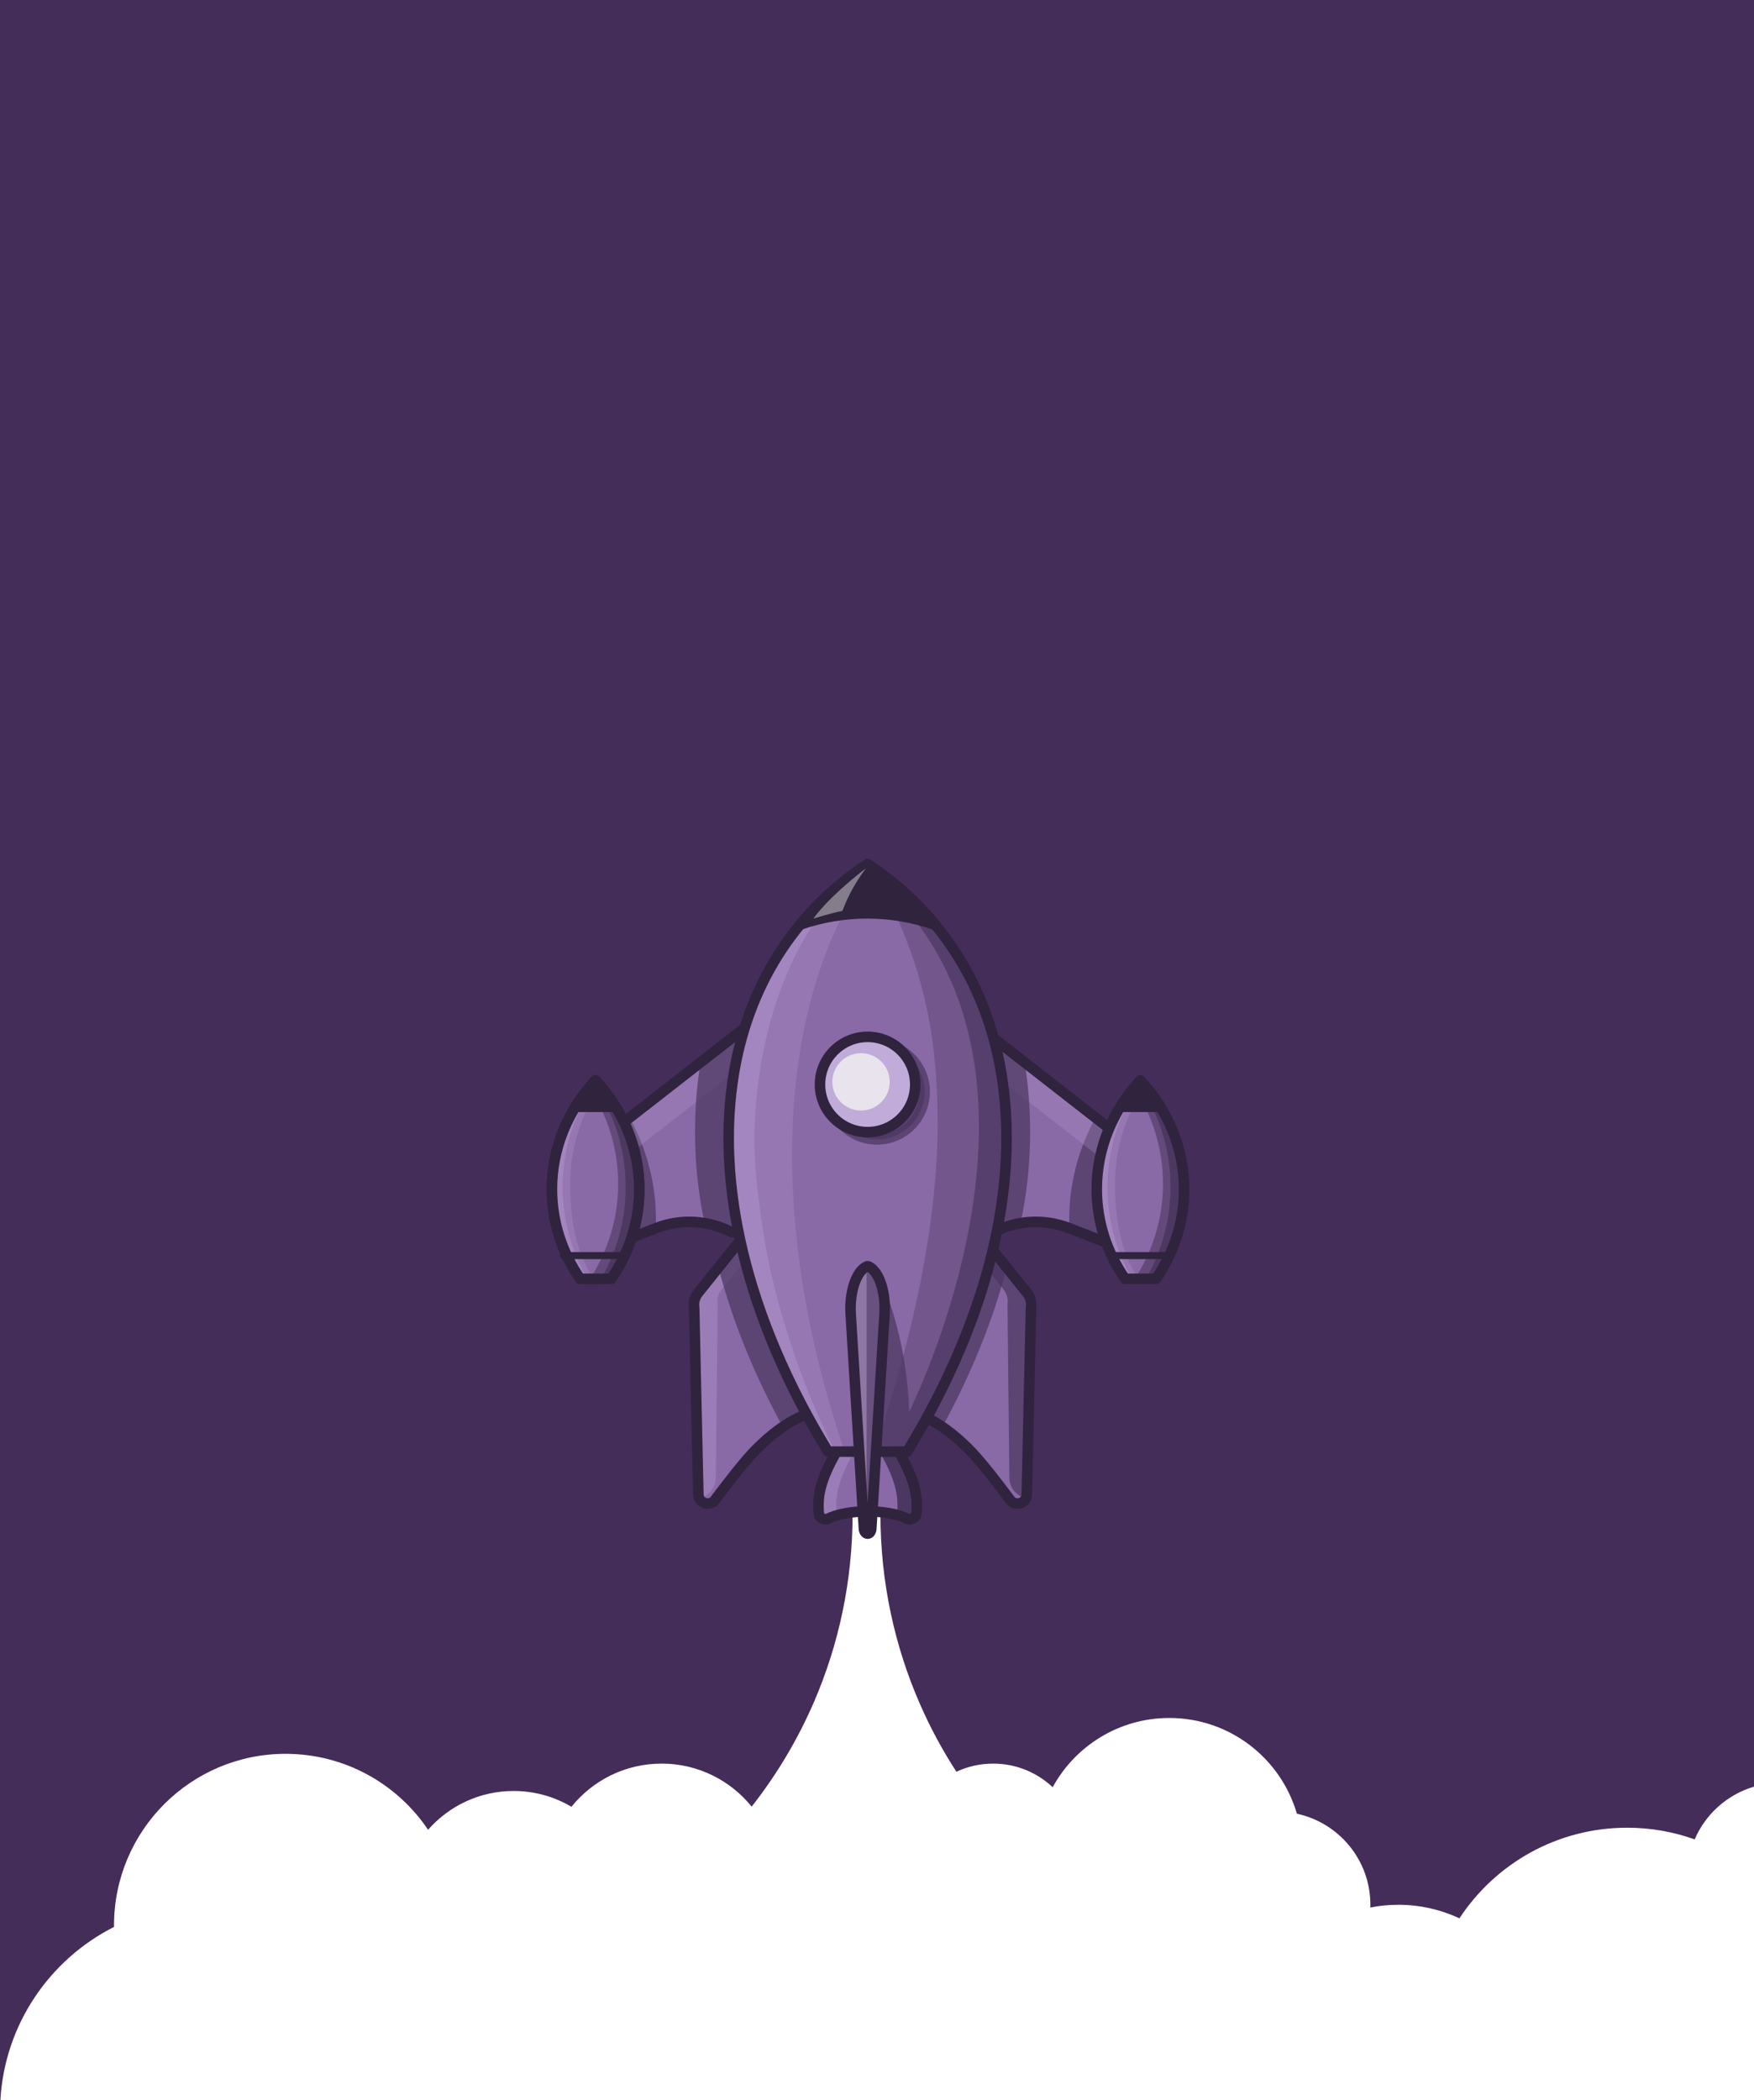 <svg width="375" height="449" viewBox="0 0 375 449" fill="none" xmlns="http://www.w3.org/2000/svg">
<rect x="0" y="0" width="375" height="449" fill="#808080" stroke="none"/>
<path d="M183.774 319.814C180.255 320.256 177.429 325.196 176.923 329.305C176.776 330.486 176.702 331.675 176.701 332.865C176.709 336.758 177.515 340.46 179.033 344.251C180.546 347.96 182.772 351.758 185.493 353.937C188.213 351.758 190.439 347.96 191.952 344.251C193.471 340.46 194.276 336.758 194.285 332.865C194.285 331.677 194.209 330.497 194.063 329.304C193.557 325.196 190.731 320.256 187.211 319.813C186.069 319.687 184.917 319.687 183.774 319.814Z" stroke="#30233D" stroke-width="2.25" stroke-miterlimit="10" stroke-linecap="round" stroke-linejoin="round"/>
<path d="M183.774 319.814C180.255 320.256 177.429 325.196 176.923 329.305C176.776 330.486 176.702 331.675 176.701 332.865C176.709 336.758 177.515 340.46 179.033 344.251C180.546 347.96 182.772 351.758 185.493 353.937C188.213 351.758 190.439 347.96 191.952 344.251C193.471 340.46 194.276 336.758 194.285 332.865C194.285 331.677 194.209 330.497 194.063 329.304C193.557 325.196 190.731 320.256 187.211 319.813C186.069 319.687 184.917 319.687 183.774 319.814Z" fill="#8969A6"/>
<path d="M201.213 343.325C201.198 350.315 199.758 356.964 197.043 363.77C196.95 364.003 196.852 364.235 196.755 364.468C194.058 370.903 190.188 377.383 185.493 381.159C180.66 377.274 176.703 370.528 174 363.913C173.978 363.866 173.958 363.818 173.94 363.77C171.225 356.964 169.785 350.315 169.77 343.325C169.77 341.192 169.905 339.073 170.167 336.932C171.063 329.638 176.01 320.889 182.205 319.925C182.276 319.91 182.347 319.899 182.418 319.892C184.377 319.673 186.353 319.664 188.313 319.865C188.396 319.873 188.482 319.88 188.565 319.892C194.857 320.683 199.912 329.555 200.816 336.932C201.078 339.073 201.213 341.192 201.213 343.325Z" fill="#D2BDE5"/>
<path d="M201.213 343.325C201.198 350.315 199.758 356.964 197.043 363.77C196.95 364.003 196.852 364.235 196.755 364.468C194.058 370.903 190.188 377.383 185.493 381.159C180.66 377.274 176.703 370.528 174 363.913C173.978 363.866 173.958 363.818 173.94 363.77C171.225 356.964 169.785 350.315 169.77 343.325C169.77 341.192 169.905 339.073 170.167 336.932C171.063 329.638 176.01 320.889 182.205 319.925C182.276 319.91 182.347 319.899 182.418 319.892C184.377 319.673 186.353 319.664 188.313 319.865C188.396 319.873 188.482 319.88 188.565 319.892C194.857 320.683 199.912 329.555 200.816 336.932C201.078 339.073 201.213 341.192 201.213 343.325Z" stroke="#30233D" stroke-width="2.25" stroke-miterlimit="10" stroke-linecap="round" stroke-linejoin="round"/>
<path d="M0 -1H375V449H0V-1Z" fill="#442D59"/>
<path d="M375 381.967C369.284 383.648 364.636 387.822 362.316 393.233C357.805 391.62 352.946 390.739 347.88 390.739C332.879 390.739 319.679 398.446 312.02 410.116C307.927 408.2 303.464 407.209 298.945 407.214C296.901 407.214 294.905 407.418 292.971 407.797C292.976 407.602 292.985 407.409 292.985 407.214C292.985 397.658 286.252 389.677 277.273 387.748C273.838 375.924 262.932 367.278 250 367.278C239.241 367.278 229.881 373.261 225.06 382.08C221.734 378.955 217.264 377.034 212.341 377.034C209.528 377.034 206.866 377.656 204.477 378.774C201.521 374.221 198.939 369.437 196.756 364.467C191.277 352.01 188.236 338.236 188.236 323.75C188.236 322.449 188.262 321.155 188.314 319.865C188.943 303.102 193.652 287.383 201.472 273.669H169.042C176.872 287.4 181.583 303.139 182.206 319.925C182.255 321.192 182.277 322.467 182.277 323.75C182.277 338.019 179.326 351.597 174.001 363.912C170.545 371.892 166.076 379.394 160.703 386.232C156.169 380.622 149.228 377.034 141.451 377.034C133.658 377.034 126.71 380.635 122.173 386.263C118.431 384.048 114.16 382.881 109.81 382.886C102.519 382.886 95.981 386.099 91.522 391.18C84.935 381.387 73.751 374.943 61.06 374.943C40.8 374.943 24.376 391.367 24.376 411.628C24.376 411.735 24.379 411.842 24.38 411.949C10.633 418.89 0.998 432.778 0.079 449H375V381.967Z" fill="white"/>
<path d="M140.259 262.554L128.035 267.298V244.07L165.582 214.797V258.707L156.517 263.47C151.658 260.929 145.772 260.415 140.259 262.554Z" fill="#8969A6"/>
<path d="M124.043 273.395C120.228 267.852 118.011 261.298 118.004 254.266C117.994 245.387 121.498 237.256 127.313 230.964C133.142 237.243 136.663 245.367 136.672 254.246C136.68 261.277 134.477 267.836 130.675 273.388L124.043 273.395Z" fill="#8969A6"/>
<path opacity="0.72" d="M128.035 267.298L140.201 262.577C140.337 259.29 140.112 255.999 139.528 252.762C138.654 247.919 136.991 243.252 134.605 238.948L128.035 244.07V267.298Z" fill="#4C3760"/>
<path opacity="0.23" d="M129.589 250.602L165.582 222.539V214.797L128.035 244.071V267.299L129.589 266.696V250.602Z" fill="#C0A5DB"/>
<path opacity="0.72" d="M150.654 261.494C152.7 261.842 154.678 262.509 156.517 263.47L165.582 258.708V214.797L149.774 227.122C149.004 231.876 148.595 236.859 148.595 241.994C148.595 248.824 149.321 255.383 150.654 261.494Z" fill="#4C3760"/>
<path d="M140.259 262.554L128.035 267.298V244.07L165.582 214.797V258.707L156.517 263.47C151.658 260.929 145.772 260.415 140.259 262.554Z" stroke="#30233D" stroke-width="2.25" stroke-miterlimit="10" stroke-linecap="round" stroke-linejoin="round"/>
<path d="M124.043 273.395C120.228 267.852 118.011 261.298 118.004 254.266C117.994 245.387 121.498 237.256 127.313 230.964C133.142 237.243 136.663 245.367 136.672 254.246C136.68 261.277 134.477 267.836 130.675 273.388L124.043 273.395Z" fill="#8969A6"/>
<path opacity="0.23" d="M126.761 230.964C127.216 231.46 127.658 231.968 128.086 232.488C124.171 238.507 121.918 245.533 121.91 253.042C121.902 260.464 123.04 267.414 126.859 273.393L123.399 273.388C119.596 267.836 117.394 261.278 117.401 254.246C117.411 245.367 120.932 237.243 126.761 230.964Z" fill="#C0A5DB"/>
<path opacity="0.32" d="M126.761 230.964C126.916 231.132 127.063 231.307 127.215 231.477C122.833 237.948 120.298 245.574 120.29 253.743C120.282 260.833 122.188 267.512 125.546 273.391L123.399 273.388C119.596 267.836 117.394 261.278 117.401 254.246C117.411 245.367 120.932 237.243 126.761 230.964Z" fill="#C0A5DB"/>
<path opacity="0.37" d="M136.672 254.246C136.663 245.367 133.142 237.243 127.313 230.964C126.858 231.46 126.416 231.968 125.988 232.488C129.903 238.507 132.156 245.533 132.164 253.042C132.172 260.464 129.979 267.414 126.161 273.393L130.675 273.388C134.478 267.836 136.68 261.277 136.672 254.246Z" fill="#4C3760"/>
<path opacity="0.72" d="M136.671 254.246C136.661 245.367 133.141 237.243 127.312 230.964C127.157 231.132 127.01 231.307 126.857 231.477C131.24 237.948 133.774 245.574 133.783 253.743C133.791 260.833 131.885 267.512 128.526 273.391L130.674 273.388C134.476 267.836 136.679 261.277 136.671 254.246Z" fill="#4C3760"/>
<path opacity="0.37" d="M127.313 230.964C126.858 231.46 126.416 231.968 125.988 232.488C129.903 238.507 132.156 245.533 132.164 253.042C132.172 260.464 129.979 267.414 126.161 273.393L130.675 273.388C134.478 267.836 136.68 261.278 136.672 254.246C136.663 245.367 133.142 237.243 127.313 230.964Z" fill="#4C3760"/>
<path opacity="0.72" d="M127.312 230.964C127.157 231.132 127.01 231.307 126.857 231.477C131.24 237.948 133.774 245.574 133.783 253.743C133.791 260.833 131.885 267.512 128.526 273.391L130.674 273.388C134.476 267.836 136.679 261.278 136.671 254.246C136.662 245.367 133.141 237.243 127.312 230.964Z" fill="#4C3760"/>
<path d="M131.583 237.736C130.199 235.295 128.535 233.023 126.624 230.967C124.718 233.027 123.059 235.302 121.68 237.747L131.583 237.736Z" fill="#30233D"/>
<path d="M124.043 273.395C120.228 267.852 118.011 261.298 118.004 254.266C117.994 245.387 121.498 237.256 127.313 230.964C133.142 237.243 136.663 245.367 136.672 254.246C136.68 261.277 134.477 267.836 130.675 273.388L124.043 273.395Z" stroke="#30233D" stroke-width="2.25" stroke-miterlimit="10" stroke-linecap="round" stroke-linejoin="round"/>
<path d="M172.754 302.329C172.754 302.329 168.201 303.311 161.691 309.821C159.315 312.196 155.599 317.002 152.881 320.64C151.752 322.152 149.35 321.384 149.307 319.497L148.414 279.568C148.324 279.012 148.352 278.443 148.496 277.897C148.64 277.352 148.897 276.844 149.25 276.404L159.057 264.186L172.754 302.329Z" fill="#8969A6"/>
<path opacity="0.32" d="M149.255 320.287C150.295 320.14 151.248 319.624 151.941 318.834C152.634 318.045 153.022 317.033 153.033 315.982L153.437 278.853C153.347 278.297 153.375 277.727 153.519 277.182C153.663 276.637 153.92 276.128 154.273 275.689L160.432 268.016L159.057 264.187L149.25 276.404C148.897 276.844 148.64 277.353 148.496 277.898C148.352 278.443 148.324 279.012 148.414 279.569L149.255 320.287Z" fill="#C0A5DB"/>
<path opacity="0.72" d="M172.755 302.33L159.057 264.187L153.607 270.977C156.526 282.239 161.138 293.662 167.362 305.05C170.692 302.777 172.755 302.33 172.755 302.33Z" fill="#4C3760"/>
<path d="M172.754 302.329C172.754 302.329 168.201 303.311 161.691 309.821C159.315 312.196 155.599 317.002 152.881 320.64C151.752 322.152 149.35 321.384 149.307 319.497L148.414 279.568C148.324 279.012 148.352 278.443 148.496 277.897C148.64 277.352 148.897 276.844 149.25 276.404L159.057 264.186L172.754 302.329Z" stroke="#30233D" stroke-width="2.25" stroke-miterlimit="10" stroke-linecap="round" stroke-linejoin="round"/>
<path d="M120.504 268.437L132.826 268.424" stroke="#30233D" stroke-width="1.5" stroke-miterlimit="10" stroke-linecap="round" stroke-linejoin="round"/>
<path d="M124.043 273.395C120.228 267.852 118.011 261.298 118.004 254.266C117.994 245.387 121.498 237.256 127.313 230.964C133.142 237.243 136.663 245.367 136.672 254.246C136.68 261.277 134.477 267.836 130.675 273.388L124.043 273.395Z" fill="#8969A6"/>
<path d="M124.043 273.395C120.228 267.852 118.011 261.298 118.004 254.266C117.994 245.387 121.498 237.256 127.313 230.964C133.142 237.243 136.663 245.367 136.672 254.246C136.68 261.277 134.477 267.836 130.675 273.388L124.043 273.395Z" fill="#8969A6"/>
<path opacity="0.23" d="M126.761 230.964C127.216 231.46 127.658 231.968 128.086 232.488C124.171 238.507 121.918 245.533 121.91 253.042C121.902 260.464 123.04 267.414 126.859 273.393L123.399 273.388C119.596 267.836 117.394 261.278 117.401 254.246C117.411 245.367 120.932 237.243 126.761 230.964Z" fill="#C0A5DB"/>
<path opacity="0.32" d="M126.761 230.964C126.916 231.132 127.063 231.307 127.215 231.477C122.833 237.948 120.298 245.574 120.29 253.743C120.282 260.833 122.188 267.512 125.546 273.391L123.399 273.388C119.596 267.836 117.394 261.278 117.401 254.246C117.411 245.367 120.932 237.243 126.761 230.964Z" fill="#C0A5DB"/>
<path opacity="0.37" d="M136.672 254.246C136.663 245.367 133.142 237.243 127.313 230.964C126.858 231.46 126.416 231.968 125.988 232.488C129.903 238.507 132.156 245.533 132.164 253.042C132.172 260.464 129.979 267.414 126.161 273.393L130.675 273.388C134.478 267.836 136.68 261.277 136.672 254.246Z" fill="#4C3760"/>
<path opacity="0.72" d="M136.671 254.246C136.661 245.367 133.141 237.243 127.312 230.964C127.157 231.132 127.01 231.307 126.857 231.477C131.24 237.948 133.774 245.574 133.783 253.743C133.791 260.833 131.885 267.512 128.526 273.391L130.674 273.388C134.476 267.836 136.679 261.277 136.671 254.246Z" fill="#4C3760"/>
<path opacity="0.37" d="M127.313 230.964C126.858 231.46 126.416 231.968 125.988 232.488C129.903 238.507 132.156 245.533 132.164 253.042C132.172 260.464 129.979 267.414 126.161 273.393L130.675 273.388C134.478 267.836 136.68 261.278 136.672 254.246C136.663 245.367 133.142 237.243 127.313 230.964Z" fill="#4C3760"/>
<path opacity="0.72" d="M127.312 230.964C127.157 231.132 127.01 231.307 126.857 231.477C131.24 237.948 133.774 245.574 133.783 253.743C133.791 260.833 131.885 267.512 128.526 273.391L130.674 273.388C134.476 267.836 136.679 261.278 136.671 254.246C136.662 245.367 133.141 237.243 127.312 230.964Z" fill="#4C3760"/>
<path d="M132.272 237.733C130.887 235.292 129.223 233.02 127.313 230.964C125.406 233.024 123.747 235.3 122.368 237.744L132.272 237.733Z" fill="#30233D"/>
<path d="M124.043 273.395C120.228 267.852 118.011 261.298 118.004 254.266C117.994 245.387 121.498 237.256 127.313 230.964C133.142 237.243 136.663 245.367 136.672 254.246C136.68 261.277 134.477 267.836 130.675 273.388L124.043 273.395Z" stroke="#30233D" stroke-width="2.25" stroke-miterlimit="10" stroke-linecap="round" stroke-linejoin="round"/>
<path d="M120.504 268.437L132.826 268.424" stroke="#30233D" stroke-width="1.5" stroke-miterlimit="10" stroke-linecap="round" stroke-linejoin="round"/>
<path d="M228.576 262.554L240.8 267.298V244.07L203.253 214.797V258.707L212.318 263.47C217.177 260.929 223.063 260.415 228.576 262.554Z" fill="#8969A6"/>
<path opacity="0.72" d="M240.8 267.298L228.634 262.577C228.498 259.29 228.724 255.999 229.307 252.762C230.181 247.919 231.844 243.252 234.231 238.948L240.8 244.07V267.298Z" fill="#4C3760"/>
<path opacity="0.23" d="M239.246 250.602L203.253 222.539V214.797L240.8 244.071V267.299L239.246 266.696V250.602Z" fill="#C0A5DB"/>
<path opacity="0.72" d="M218.181 261.494C216.135 261.842 214.157 262.509 212.318 263.47L203.253 258.708V214.797L219.061 227.122C219.831 231.876 220.24 236.859 220.24 241.994C220.24 248.824 219.514 255.383 218.181 261.494Z" fill="#4C3760"/>
<path d="M228.576 262.554L240.8 267.298V244.07L203.253 214.797V258.707L212.318 263.47C217.177 260.929 223.063 260.415 228.576 262.554Z" stroke="#30233D" stroke-width="2.25" stroke-miterlimit="10" stroke-linecap="round" stroke-linejoin="round"/>
<path d="M196.081 302.329C196.081 302.329 200.635 303.311 207.145 309.821C209.52 312.196 213.237 317.002 215.954 320.64C217.083 322.152 219.486 321.384 219.528 319.497L220.422 279.568C220.511 279.012 220.483 278.443 220.339 277.897C220.195 277.352 219.939 276.844 219.586 276.404L209.779 264.186L196.081 302.329Z" fill="#8969A6"/>
<path opacity="0.72" d="M219.58 320.287C218.54 320.14 217.587 319.624 216.894 318.834C216.201 318.045 215.814 317.033 215.802 315.982L215.398 278.853C215.488 278.297 215.46 277.727 215.316 277.182C215.172 276.637 214.915 276.128 214.562 275.689L208.403 268.016L209.778 264.187L219.585 276.404C219.938 276.844 220.195 277.353 220.339 277.898C220.483 278.443 220.511 279.012 220.421 279.569L219.58 320.287Z" fill="#4C3760"/>
<path opacity="0.72" d="M196.081 302.33L209.779 264.187L215.229 270.977C212.31 282.239 207.698 293.662 201.474 305.05C198.144 302.777 196.081 302.33 196.081 302.33Z" fill="#4C3760"/>
<path d="M196.081 302.329C196.081 302.329 200.635 303.311 207.145 309.821C209.52 312.196 213.237 317.002 215.954 320.64C217.083 322.152 219.486 321.384 219.528 319.497L220.422 279.568C220.511 279.012 220.483 278.443 220.339 277.897C220.195 277.352 219.939 276.844 219.586 276.404L209.779 264.186L196.081 302.329Z" stroke="#30233D" stroke-width="2.25" stroke-miterlimit="10" stroke-linecap="round" stroke-linejoin="round"/>
<path d="M195.9 323.806C196.33 319.352 195.71 315.149 188.219 304.063C186.969 302.282 184.014 302.282 182.764 304.063C175.273 315.15 174.653 319.353 175.084 323.806C175.165 324.372 176.187 324.992 176.815 324.766C181.132 322.562 189.852 322.562 194.169 324.766C194.797 324.992 195.819 324.372 195.9 323.806Z" fill="#8969A6"/>
<g opacity="0.32">
<path d="M178.886 323.806C178.456 319.352 179.075 315.149 186.567 304.063C186.789 303.749 187.07 303.481 187.394 303.273C185.956 302.342 183.789 302.604 182.765 304.063C175.274 315.15 174.654 319.353 175.085 323.806C175.166 324.372 176.188 324.991 176.816 324.766C177.437 324.448 178.152 324.178 178.929 323.953C178.909 323.906 178.894 323.856 178.886 323.806ZM187.393 323.176C189.982 323.35 192.432 323.879 194.17 324.766C194.743 324.972 195.644 324.472 195.857 323.953C193.406 323.241 190.313 322.981 187.393 323.176Z" fill="#C0A5DB"/>
</g>
<path d="M184.105 304.063C184.005 303.923 183.892 303.792 183.769 303.671C185.15 302.298 187.737 302.425 188.887 304.063C196.378 315.149 196.997 319.352 196.567 323.805C196.486 324.371 195.464 324.991 194.836 324.765C193.975 324.326 192.936 323.975 191.794 323.711C192.206 319.292 191.543 315.071 184.105 304.063Z" fill="#4C3760"/>
<path d="M195.9 323.806C196.33 319.352 195.71 315.149 188.219 304.063C186.969 302.282 184.014 302.282 182.764 304.063C175.273 315.15 174.653 319.353 175.084 323.806C175.165 324.372 176.187 324.992 176.815 324.766C181.132 322.562 189.852 322.562 194.169 324.766C194.797 324.992 195.819 324.372 195.9 323.806Z" stroke="#30233D" stroke-width="2.25" stroke-miterlimit="10" stroke-linecap="round" stroke-linejoin="round"/>
<path d="M193.946 310.334C211.598 281.414 218.029 253.022 214.063 229.363C210.616 208.804 199.531 193.993 185.492 184.748C171.454 193.993 160.369 208.804 156.922 229.363C152.956 253.022 159.387 281.414 177.039 310.334H193.946Z" fill="#8969A6"/>
<path opacity="0.23" d="M170.34 229.762C172.577 211.159 178.45 196.374 186.319 185.307C186.043 185.12 185.769 184.931 185.491 184.748C171.453 193.993 160.368 208.804 156.921 229.363C152.955 253.022 159.386 281.414 177.038 310.335H180.607C170.76 281.461 167.467 253.656 170.34 229.762Z" fill="#C0A5DB"/>
<path opacity="0.37" d="M214.062 229.364C210.64 208.957 199.692 194.216 185.801 184.957C189.284 190.572 192.183 196.529 194.454 202.735C199.506 216.557 200.076 227.98 200.375 235.126C201.724 267.344 189.403 302.966 186.784 310.335H193.946C211.598 281.415 218.029 253.023 214.062 229.364Z" fill="#4C3760"/>
<path opacity="0.72" d="M214.062 229.363C210.615 208.804 199.53 193.993 185.492 184.748C185.132 184.986 184.774 185.228 184.418 185.474C189.759 189.65 193.791 194.084 196.875 198.375C224.466 236.774 197.996 294.278 194.375 301.875C194.188 295.54 193.266 289.247 191.625 283.125C190.523 279.02 189.103 275.008 187.375 271.125L185.705 309.257H190.371C190.25 309.616 190.133 309.975 190.01 310.335H193.946C211.598 281.414 218.029 253.022 214.062 229.363Z" fill="#4C3760"/>
<path opacity="0.32" d="M161.625 235.875C162.156 229.864 164.092 210.387 176.125 194.375C178.026 191.845 180.894 188.45 180.667 188.247C180.346 187.961 173.744 193.908 169.04 200.252C163.16 208.182 158.848 217.874 156.922 229.363C152.956 253.022 159.387 281.414 177.039 310.334H178.564C173.721 300.694 170.521 292.013 168.375 285.125C166.94 280.519 164.432 272.349 162.875 261.375C161.833 254.028 160.717 246.164 161.625 235.875Z" fill="#C0A5DB"/>
<path opacity="0.72" d="M187.5 243.586C193.124 243.586 197.683 239.027 197.683 233.403C197.683 227.78 193.124 223.221 187.5 223.221C181.876 223.221 177.317 227.78 177.317 233.403C177.317 239.027 181.876 243.586 187.5 243.586Z" fill="#4C3760" stroke="#4C3760" stroke-width="2.25" stroke-miterlimit="10" stroke-linecap="round" stroke-linejoin="round"/>
<path d="M193.946 310.334C211.598 281.414 218.029 253.022 214.063 229.363C210.616 208.804 199.531 193.993 185.492 184.748C171.454 193.993 160.369 208.804 156.922 229.363C152.956 253.022 159.387 281.414 177.039 310.334H193.946Z" stroke="#30233D" stroke-width="2.25" stroke-miterlimit="10" stroke-linecap="round" stroke-linejoin="round"/>
<path d="M185.492 242.032C191.116 242.032 195.675 237.474 195.675 231.85C195.675 226.226 191.116 221.667 185.492 221.667C179.869 221.667 175.31 226.226 175.31 231.85C175.31 237.474 179.869 242.032 185.492 242.032Z" fill="#C1ABD8"/>
<path opacity="0.93" d="M184.086 237.42C187.473 237.42 190.219 234.674 190.219 231.287C190.219 227.9 187.473 225.154 184.086 225.154C180.699 225.154 177.953 227.9 177.953 231.287C177.953 234.674 180.699 237.42 184.086 237.42Z" fill="#EBE8EE"/>
<path d="M185.492 242.032C191.116 242.032 195.675 237.474 195.675 231.85C195.675 226.226 191.116 221.667 185.492 221.667C179.869 221.667 175.31 226.226 175.31 231.85C175.31 237.474 179.869 242.032 185.492 242.032Z" stroke="#30233D" stroke-width="2.25" stroke-miterlimit="10" stroke-linecap="round" stroke-linejoin="round"/>
<path d="M171.062 197.669C180.429 194.432 190.614 194.452 199.968 197.724C195.741 192.588 190.832 188.264 185.492 184.748C180.173 188.252 175.278 192.556 171.062 197.669Z" fill="#30233D"/>
<path d="M171.062 197.669C180.429 194.432 190.614 194.452 199.968 197.724C195.741 192.588 190.832 188.264 185.492 184.748C180.173 188.252 175.278 192.556 171.062 197.669Z" stroke="#30233D" stroke-width="2.25" stroke-miterlimit="10" stroke-linecap="round" stroke-linejoin="round"/>
<path d="M185.493 327.876C185.903 327.876 186.245 327.416 186.282 326.815L189.111 280.904C189.403 276.163 187.912 271.773 185.705 270.753C185.639 270.721 185.566 270.705 185.493 270.705C185.419 270.705 185.346 270.721 185.28 270.753C183.073 271.773 181.582 276.163 181.874 280.904L184.703 326.815C184.74 327.416 185.083 327.876 185.493 327.876Z" fill="#BAA0D3"/>
<path opacity="0.74" d="M185.493 327.876C185.903 327.876 186.245 327.416 186.282 326.815L189.111 280.904C189.403 276.163 187.912 271.773 185.705 270.753C185.639 270.721 185.566 270.705 185.493 270.705C185.419 270.705 185.346 270.721 185.28 270.753C183.073 271.773 181.582 276.163 181.874 280.904L184.703 326.815C184.74 327.416 185.083 327.876 185.493 327.876Z" fill="#4C3760"/>
<g opacity="0.53">
<path d="M185.279 270.752C183.072 271.772 181.581 276.162 181.873 280.903L184.702 326.814C184.732 327.306 184.969 327.699 185.278 327.827V270.752H185.279ZM185.279 270.752H185.704C185.638 270.72 185.565 270.704 185.492 270.704C185.418 270.704 185.345 270.72 185.279 270.752Z" fill="#B199C8"/>
</g>
<path d="M185.493 327.876C185.903 327.876 186.245 327.416 186.282 326.815L189.111 280.904C189.403 276.163 187.912 271.773 185.705 270.753C185.639 270.721 185.566 270.705 185.493 270.705C185.419 270.705 185.346 270.721 185.28 270.753C183.073 271.773 181.582 276.163 181.874 280.904L184.703 326.815C184.74 327.416 185.083 327.876 185.493 327.876Z" stroke="#30233D" stroke-width="2.25" stroke-miterlimit="10" stroke-linecap="round" stroke-linejoin="round"/>
<path d="M240.528 273.395C236.714 267.852 234.497 261.298 234.489 254.266C234.48 245.387 237.983 237.256 243.798 230.964C249.627 237.243 253.148 245.367 253.158 254.246C253.165 261.277 250.963 267.836 247.16 273.388L240.528 273.395Z" fill="#8969A6"/>
<path d="M240.528 273.395C236.714 267.852 234.497 261.298 234.489 254.266C234.48 245.387 237.983 237.256 243.798 230.964C249.627 237.243 253.148 245.367 253.158 254.246C253.165 261.277 250.963 267.836 247.16 273.388L240.528 273.395Z" fill="#8969A6"/>
<path opacity="0.23" d="M243.246 230.964C243.701 231.46 244.143 231.968 244.571 232.488C240.657 238.507 238.404 245.533 238.395 253.042C238.387 260.464 239.526 267.414 243.344 273.393L239.884 273.388C236.082 267.836 233.879 261.278 233.887 254.246C233.896 245.367 237.417 237.243 243.246 230.964Z" fill="#C0A5DB"/>
<path opacity="0.32" d="M243.246 230.964C243.401 231.132 243.548 231.307 243.7 231.477C239.318 237.948 236.784 245.574 236.775 253.743C236.767 260.833 238.673 267.512 242.032 273.391L239.884 273.388C236.082 267.836 233.879 261.278 233.887 254.246C233.896 245.367 237.417 237.243 243.246 230.964Z" fill="#C0A5DB"/>
<path opacity="0.37" d="M253.157 254.246C253.147 245.367 249.626 237.243 243.798 230.964C243.342 231.46 242.9 231.968 242.473 232.488C246.387 238.507 248.64 245.533 248.648 253.042C248.656 260.464 246.463 267.414 242.645 273.393L247.159 273.388C250.962 267.836 253.164 261.277 253.157 254.246Z" fill="#4C3760"/>
<path opacity="0.72" d="M253.157 254.246C253.148 245.367 249.627 237.243 243.798 230.964C243.643 231.132 243.496 231.307 243.344 231.477C247.726 237.948 250.261 245.574 250.269 253.743C250.277 260.833 248.371 267.512 245.013 273.391L247.16 273.388C250.962 267.836 253.165 261.277 253.157 254.246Z" fill="#4C3760"/>
<path opacity="0.37" d="M243.798 230.964C243.342 231.46 242.9 231.968 242.473 232.488C246.387 238.507 248.64 245.533 248.648 253.042C248.656 260.464 246.463 267.414 242.645 273.393L247.159 273.388C250.962 267.836 253.165 261.278 253.157 254.246C253.147 245.367 249.626 237.243 243.798 230.964Z" fill="#4C3760"/>
<path opacity="0.72" d="M243.798 230.964C243.643 231.132 243.496 231.307 243.344 231.477C247.726 237.948 250.261 245.574 250.269 253.743C250.277 260.833 248.371 267.512 245.013 273.391L247.16 273.388C250.963 267.836 253.165 261.278 253.157 254.246C253.148 245.367 249.627 237.243 243.798 230.964Z" fill="#4C3760"/>
<path d="M248.758 237.733C247.373 235.292 245.709 233.02 243.799 230.964C241.893 233.024 240.233 235.3 238.854 237.744L248.758 237.733Z" fill="#30233D"/>
<path d="M240.528 273.395C236.714 267.852 234.497 261.298 234.489 254.266C234.48 245.387 237.983 237.256 243.798 230.964C249.627 237.243 253.148 245.367 253.158 254.246C253.165 261.277 250.963 267.836 247.16 273.388L240.528 273.395Z" stroke="#30233D" stroke-width="2.25" stroke-miterlimit="10" stroke-linecap="round" stroke-linejoin="round"/>
<path d="M237.678 268.435L249.999 268.422" stroke="#30233D" stroke-width="1.5" stroke-miterlimit="10" stroke-linecap="round" stroke-linejoin="round"/>
<path opacity="0.41" d="M173.906 196.391C173.906 196.391 176.437 192.375 185.125 185.625C181.125 191.062 180.344 194.469 180.063 194.75C177.514 195.238 173.906 196.391 173.906 196.391Z" fill="white"/>
</svg>
